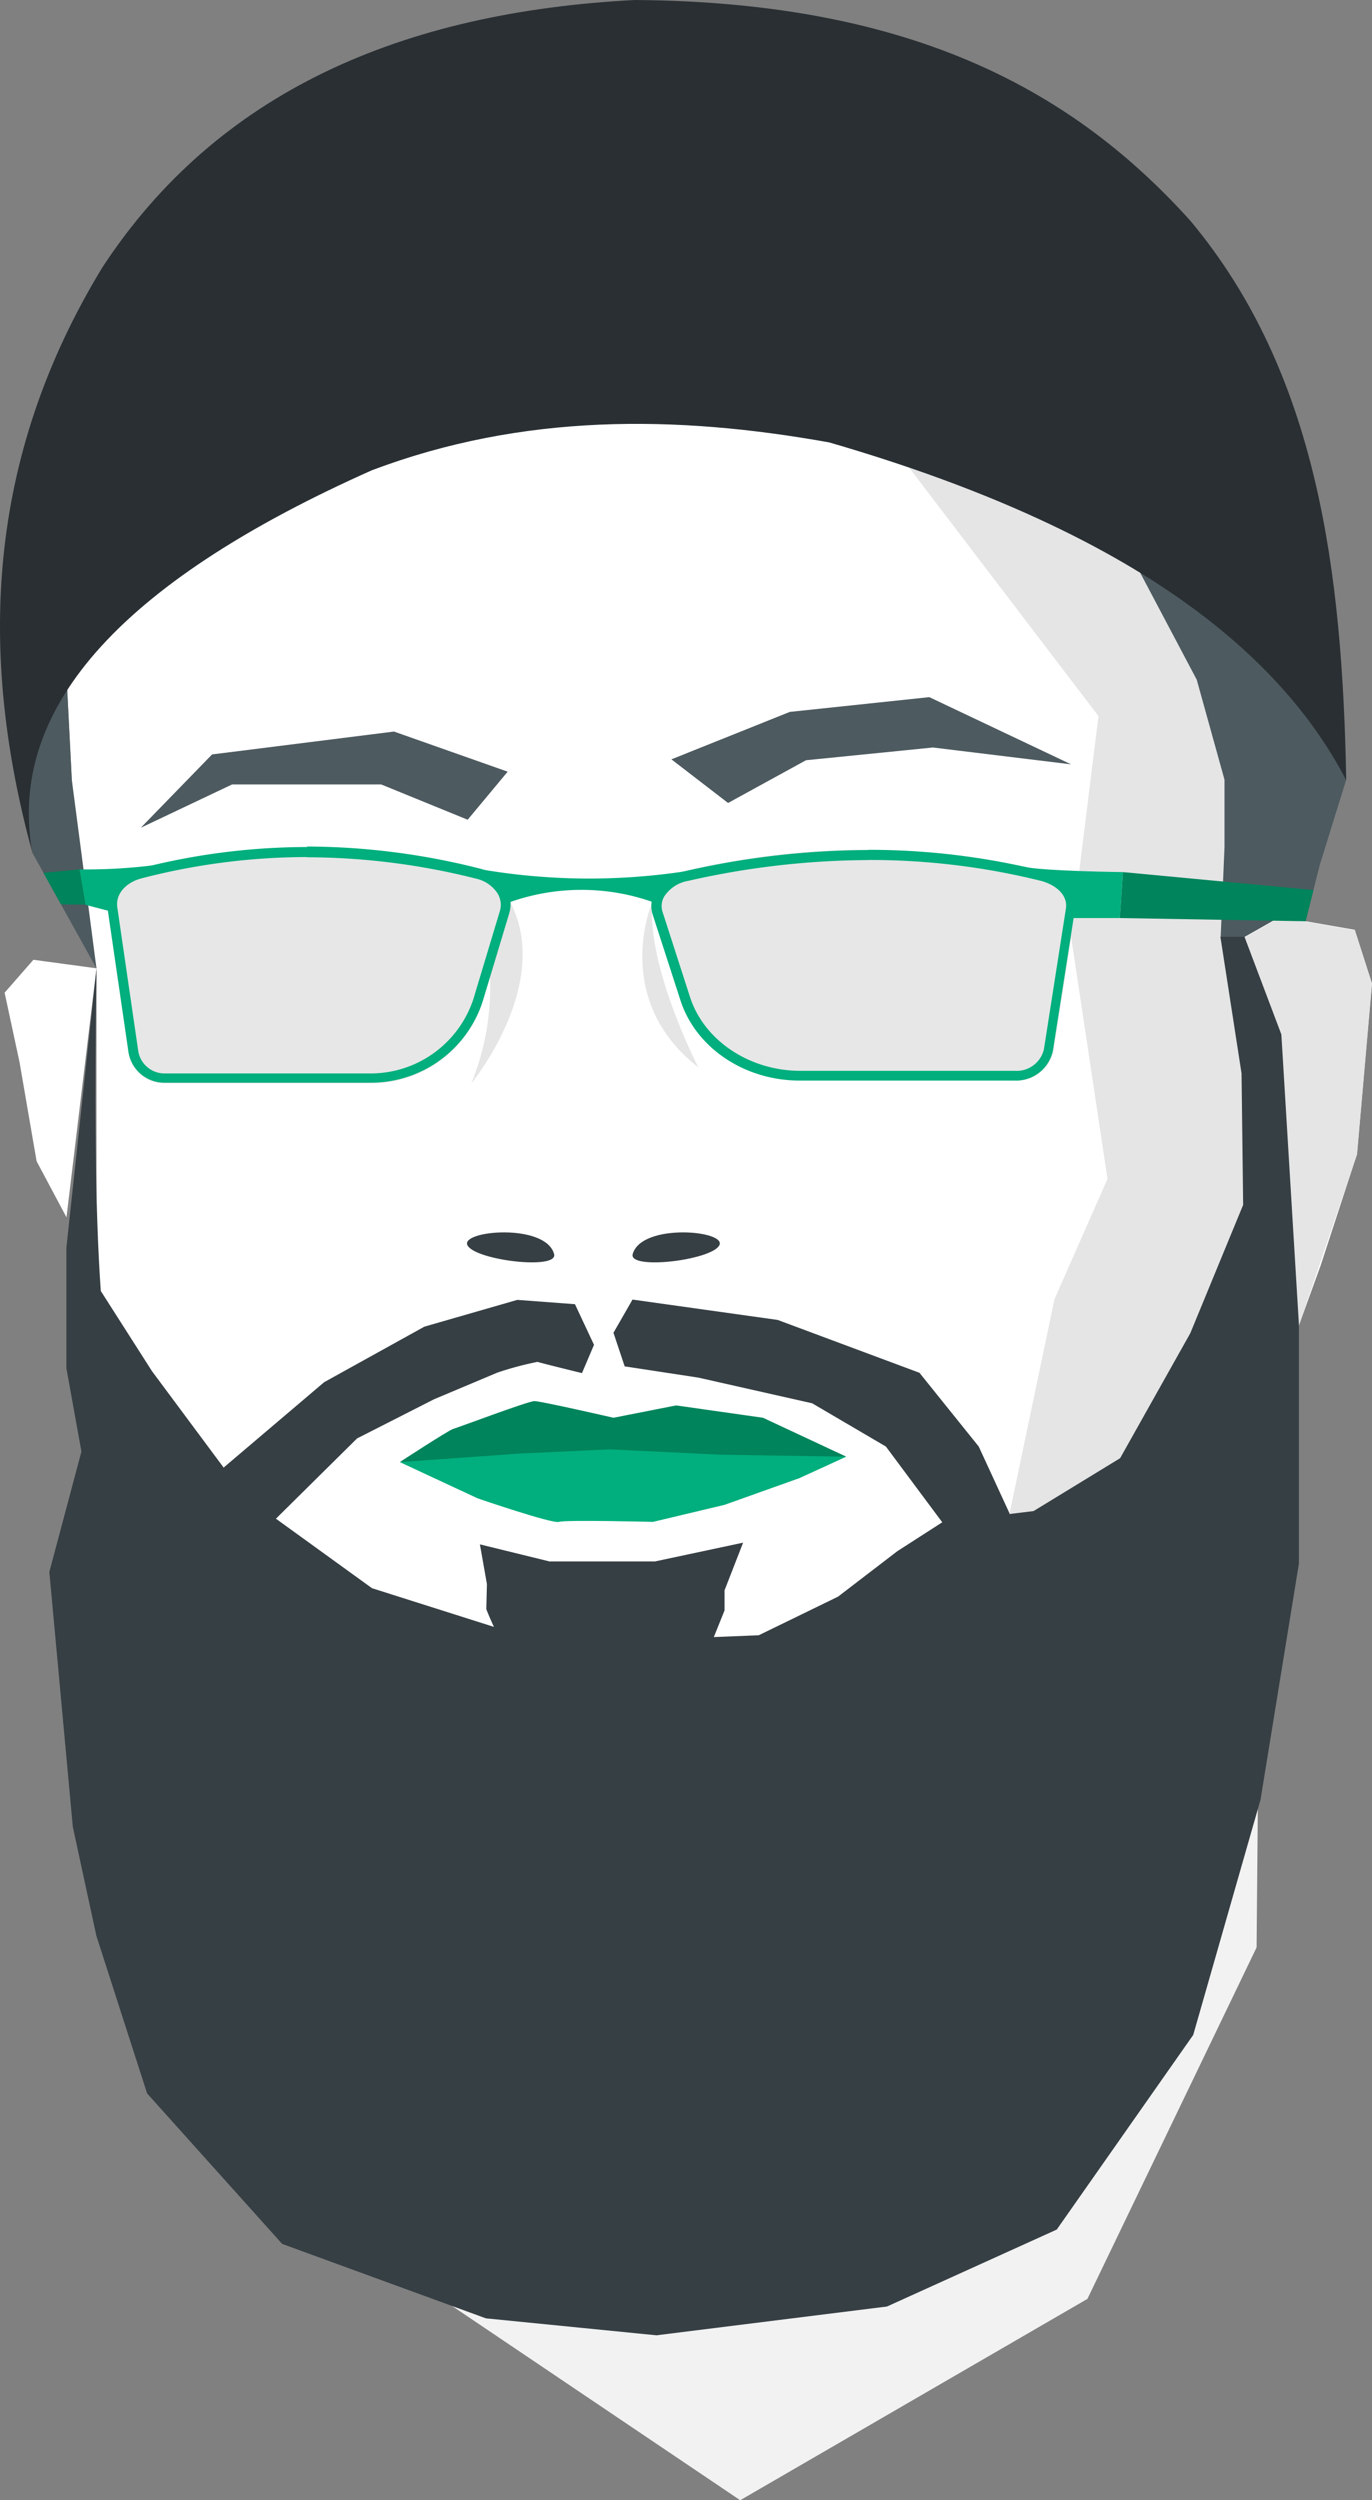 <svg xmlns="http://www.w3.org/2000/svg" width="136.831" height="249.22" viewBox="0 0 136.831 249.22">
    <rect x="0" y="0" width="136.831" height="249.22" fill="#808080" stroke="none"/>
    <defs>
        <style>
            .cls-1{fill:#f2f2f2}.cls-2{fill:#fff}.cls-3{fill:#e5e5e5}.cls-4{fill:#606060;opacity:.15}.cls-5{fill:#4d5a60}.cls-6{fill:#363f44}.cls-7{fill:#00af7d}.cls-8{fill:#292f33}.cls-9{fill:#00845b}
        </style>
    </defs>
    <g id="Anas" transform="translate(.001)">
        <path id="Path_827" d="M8.75 128.43l8.78 17.06 4.99 14.74 6.11 35.56 13.73 32.23 31.46 21.2 34.63-20.07 16.87-35.03.73-82.43-45.95 44.13-48.58-37.91-24.1 2.72z" class="cls-1" data-name="Path 827"/>
        <path id="Path_828" d="M130.21 91.83l4.9.85 1.71 5.33-1.49 17.05-3.62 11.08-9.59 26.42-15.77 12.78-22.58 10.23-31.33 3.83-27.48-11.5-12.15-18.75-2.34-13.53-.85-13.96V96.52L7.49 84.16l-.86-16.83 2.14-20.67 22.79-20.24 51.99-3.2 24.5 14.07L125.1 55.4l2.13 16.4.21 8.74z" class="cls-2" data-name="Path 828"/>
        <path id="Path_829" d="M48.8 96.22A25.51 25.51 0 0 1 47 108s8.16-9.9 3.88-18.09l-1.73 4.36z" class="cls-3" data-name="Path 829"/>
        <path id="Path_830" d="M65.06 89.9s-4.2 9.63 4.59 16.5c0 0-5.18-9.99-4.59-16.5z" class="cls-3" data-name="Path 830"/>
        <path id="Path_831" d="M36.85 108H16.46a3.62 3.62 0 0 1-3.64-3l-2.09-14.39c-.28-1.93 1.16-3.5 3.12-4a67.36 67.36 0 0 1 33.85 0c2.19.54 3.7 2.41 3.08 4.5l-2.62 8.7A11.71 11.71 0 0 1 36.85 108z" class="cls-4" data-name="Path 831"/>
        <path id="Path_832" d="M79.83 107.71h21.42a3.75 3.75 0 0 0 3.83-3l2.19-14c.3-1.88-1.21-3.39-3.27-3.9a76.39 76.39 0 0 0-35.59 0c-2.31.52-3.89 2.36-3.23 4.39l2.75 8.49c1.53 4.76 6.38 8.02 11.9 8.02z" class="cls-4" data-name="Path 832"/>
        <path id="Path_833" d="M90.67 46.62l18.88 24.76-2.73 22 3.63 24.13-5.29 12-4.47 21.33s8 10.79 8.43 10.82S124 141.32 124 141.32l5.58-9.31 5.76-16.95 1.49-17-1.71-5.33-4.9-.85-2.77-.32-3.3 1.87-2-15.66-2.77-10-9.47-17.93z" class="cls-3" data-name="Path 833"/>
        <path id="Path_834" d="M14.04 82.51l9.11-4.32h14.86l8.63 3.52 3.99-4.79-11.34-4-18.14 2.28z" class="cls-5" data-name="Path 834"/>
        <path id="Path_835" d="M66.96 75.69l5.65 4.35 7.77-4.26 12.66-1.27 13.78 1.68-14.14-6.7-13.91 1.47z" class="cls-5" data-name="Path 835"/>
        <path id="Path_836" d="M63.1 125c-.45 1.61 7.77.64 8.63-.85s-7.73-2.28-8.63.85z" class="cls-6" data-name="Path 836"/>
        <path id="Path_837" d="M55.26 125c.44 1.61-7.78.64-8.63-.85s7.77-2.28 8.63.85z" class="cls-6" data-name="Path 837"/>
        <path id="Path_838" d="M30.63 84.45v1a69.461 69.461 0 0 1 16.84 2.13 3.45 3.45 0 0 1 2.18 1.52 2.18 2.18 0 0 1 .19 1.75l-2.62 8.7A10.79 10.79 0 0 1 36.85 107H16.46a2.66 2.66 0 0 1-2.67-2.21L11.7 90.46c-.22-1.51 1.09-2.57 2.39-2.9a65.8 65.8 0 0 1 16.54-2.13v-1m0 0a67 67 0 0 0-16.78 2.16c-2 .5-3.4 2.07-3.12 4l2.09 14.33a3.62 3.62 0 0 0 3.64 3h20.39a11.71 11.71 0 0 0 11.31-8.18l2.62-8.7c.62-2.09-.89-4-3.08-4.5a70.669 70.669 0 0 0-17.07-2.16z" class="cls-7" data-name="Path 838"/>
        <path id="Path_839" d="M86.67 85.72a70.89 70.89 0 0 1 17.09 2.07c1.43.36 2.77 1.36 2.54 2.8l-2.19 14a2.79 2.79 0 0 1-2.86 2.15H79.83c-5.07 0-9.58-3-11-7.31l-2.74-8.49a1.89 1.89 0 0 1 .16-1.59 3.56 3.56 0 0 1 2.35-1.54 82.4 82.4 0 0 1 18-2.08m0-1a83.381 83.381 0 0 0-18.26 2.1c-2.31.52-3.89 2.36-3.23 4.39l2.75 8.49c1.53 4.73 6.38 8 11.9 8h21.42a3.75 3.75 0 0 0 3.83-3l2.19-14c.3-1.88-1.21-3.39-3.27-3.9a71.76 71.76 0 0 0-17.33-2.1z" class="cls-7" data-name="Path 839"/>
        <path id="Path_840" d="M102 86.38c2 .46 10 .55 10 .55l-.32 4.58H107c.4-2-1.12-3.73-5-5.13z" class="cls-7" data-name="Path 840"/>
        <path id="Path_841" d="M9.62 96.52l-3 27.86v12l1.5 8.31-3.2 12 2.34 25.4 2.35 10.87 5.06 15.71 13.47 15 20.32 7.42 17 1.69 23-2.87 16.93-7.67 13.61-19.4 6.71-23.44 3.83-23.54V132l-1.75-28.89-3.68-9.74h-2.4l2.11 13.63.16 13.1-5.27 12.79-7 12.46-8.63 5.27-9.11 1.12-4.48 2.88-5.91 4.53-7.91 3.85-21.1.85-17.47-5.54-12.67-9.16-9.27-12.47-5.11-8c-.59-8.42-.63-19.68-.43-32.16z" class="cls-6" data-name="Path 841"/>
        <path id="Path_842" d="M68.41 86.84a64 64 0 0 1-20.71-.23c1.91.66 3.22 3.29 3.22 3.29a21.43 21.43 0 0 1 14.14 0s1.12-2.58 3.35-3.06z" class="cls-7" data-name="Path 842"/>
        <path id="Path_843" d="M27.52 151.38l8.09-8 7.67-3.9 6.32-2.66a32.192 32.192 0 0 1 4-1.07c.32.11 4.44 1.12 4.44 1.12l1.2-2.82-1.9-4.05-5.75-.43-9.27 2.67-10 5.54-10 8.49v6.85z" class="cls-6" data-name="Path 843"/>
        <path id="Path_844" d="M93.94 151.7l-5.59-7.51-7.35-4.31-11.35-2.56-7.35-1.12-1.12-3.35 1.9-3.31 14.48 2.03 14.14 5.27 5.91 7.35 3.08 6.68-2.01 6.8z" class="cls-6" data-name="Path 844"/>
        <path id="Path_845" d="M39.87 145.74l7.78 3.62s7.46 2.56 8.1 2.34 9.37 0 9.37 0l7.14-1.7 7.46-2.66 4.68-2.14-24.82-1.86z" class="cls-7" data-name="Path 845"/>
        <path id="Path_846" d="M9.62 96.52l-6.29-.85-2.87 3.28 1.49 6.94 1.7 9.86 2.98 5.59z" class="cls-2" data-name="Path 846"/>
        <path id="Path_847" d="M113.72 57.11l5.63 10.64 2.77 9.97v6.73l-.38 8.93h2.4l3.3-1.87 2.77.32 1.4-5.58 2.65-8.53-3.79-20.61-13.25-2.56z" class="cls-5" data-name="Path 847"/>
        <path id="Path_848" d="M3.23 85.01l6.39 11.51-2.46-18.8-.53-10.39-3.4-4.26-1.6 10.89z" class="cls-5" data-name="Path 848"/>
        <path id="Path_849" d="M3.23 85c-5.4-19.76-4.65-39.28 7-58.38C21.71 9.13 40.1 1.2 63.31 0c28.06.19 44 9.35 55.4 22 12.72 15.21 15.16 35 15.55 55.77-7.34-14.11-23.64-25.57-51.56-33.67-15.36-2.76-30.61-2.88-45.6 2.77C13 57.6.56 70.14 3.23 85z" class="cls-8" data-name="Path 849"/>
        <path id="Path_850" d="M39.87 145.74s4.9-3.2 5.33-3.31 7.46-2.77 8.1-2.77 7.88 1.66 7.88 1.66l6.25-1.23 8.66 1.23 8.31 3.88-12.61-.2-11-.53-9 .42z" class="cls-9" data-name="Path 850"/>
        <path id="Path_851" d="M47.86 153.94l6.93 1.7h10.54l8.78-1.87-1.85 4.75v2l-1.4 3.48-16.29.66-4.83-1.53a27.446 27.446 0 0 1-1.24-2.73l.06-2.5z" class="cls-6" data-name="Path 851"/>
        <path id="Path_852" d="M7.92 86.66a54.768 54.768 0 0 0 7.39-.41C12 87.62 10.4 89.17 11.62 91l-3.1-.81z" class="cls-7" data-name="Path 852"/>
        <path id="Path_853" d="M7.92 86.66L4.33 87l1.75 3.15 2.44.02z" class="cls-9" data-name="Path 853"/>
        <path id="Path_854" d="M112 86.93l18.99 1.79-.78 3.11-18.53-.32z" class="cls-9" data-name="Path 854"/>
    </g>
</svg>
